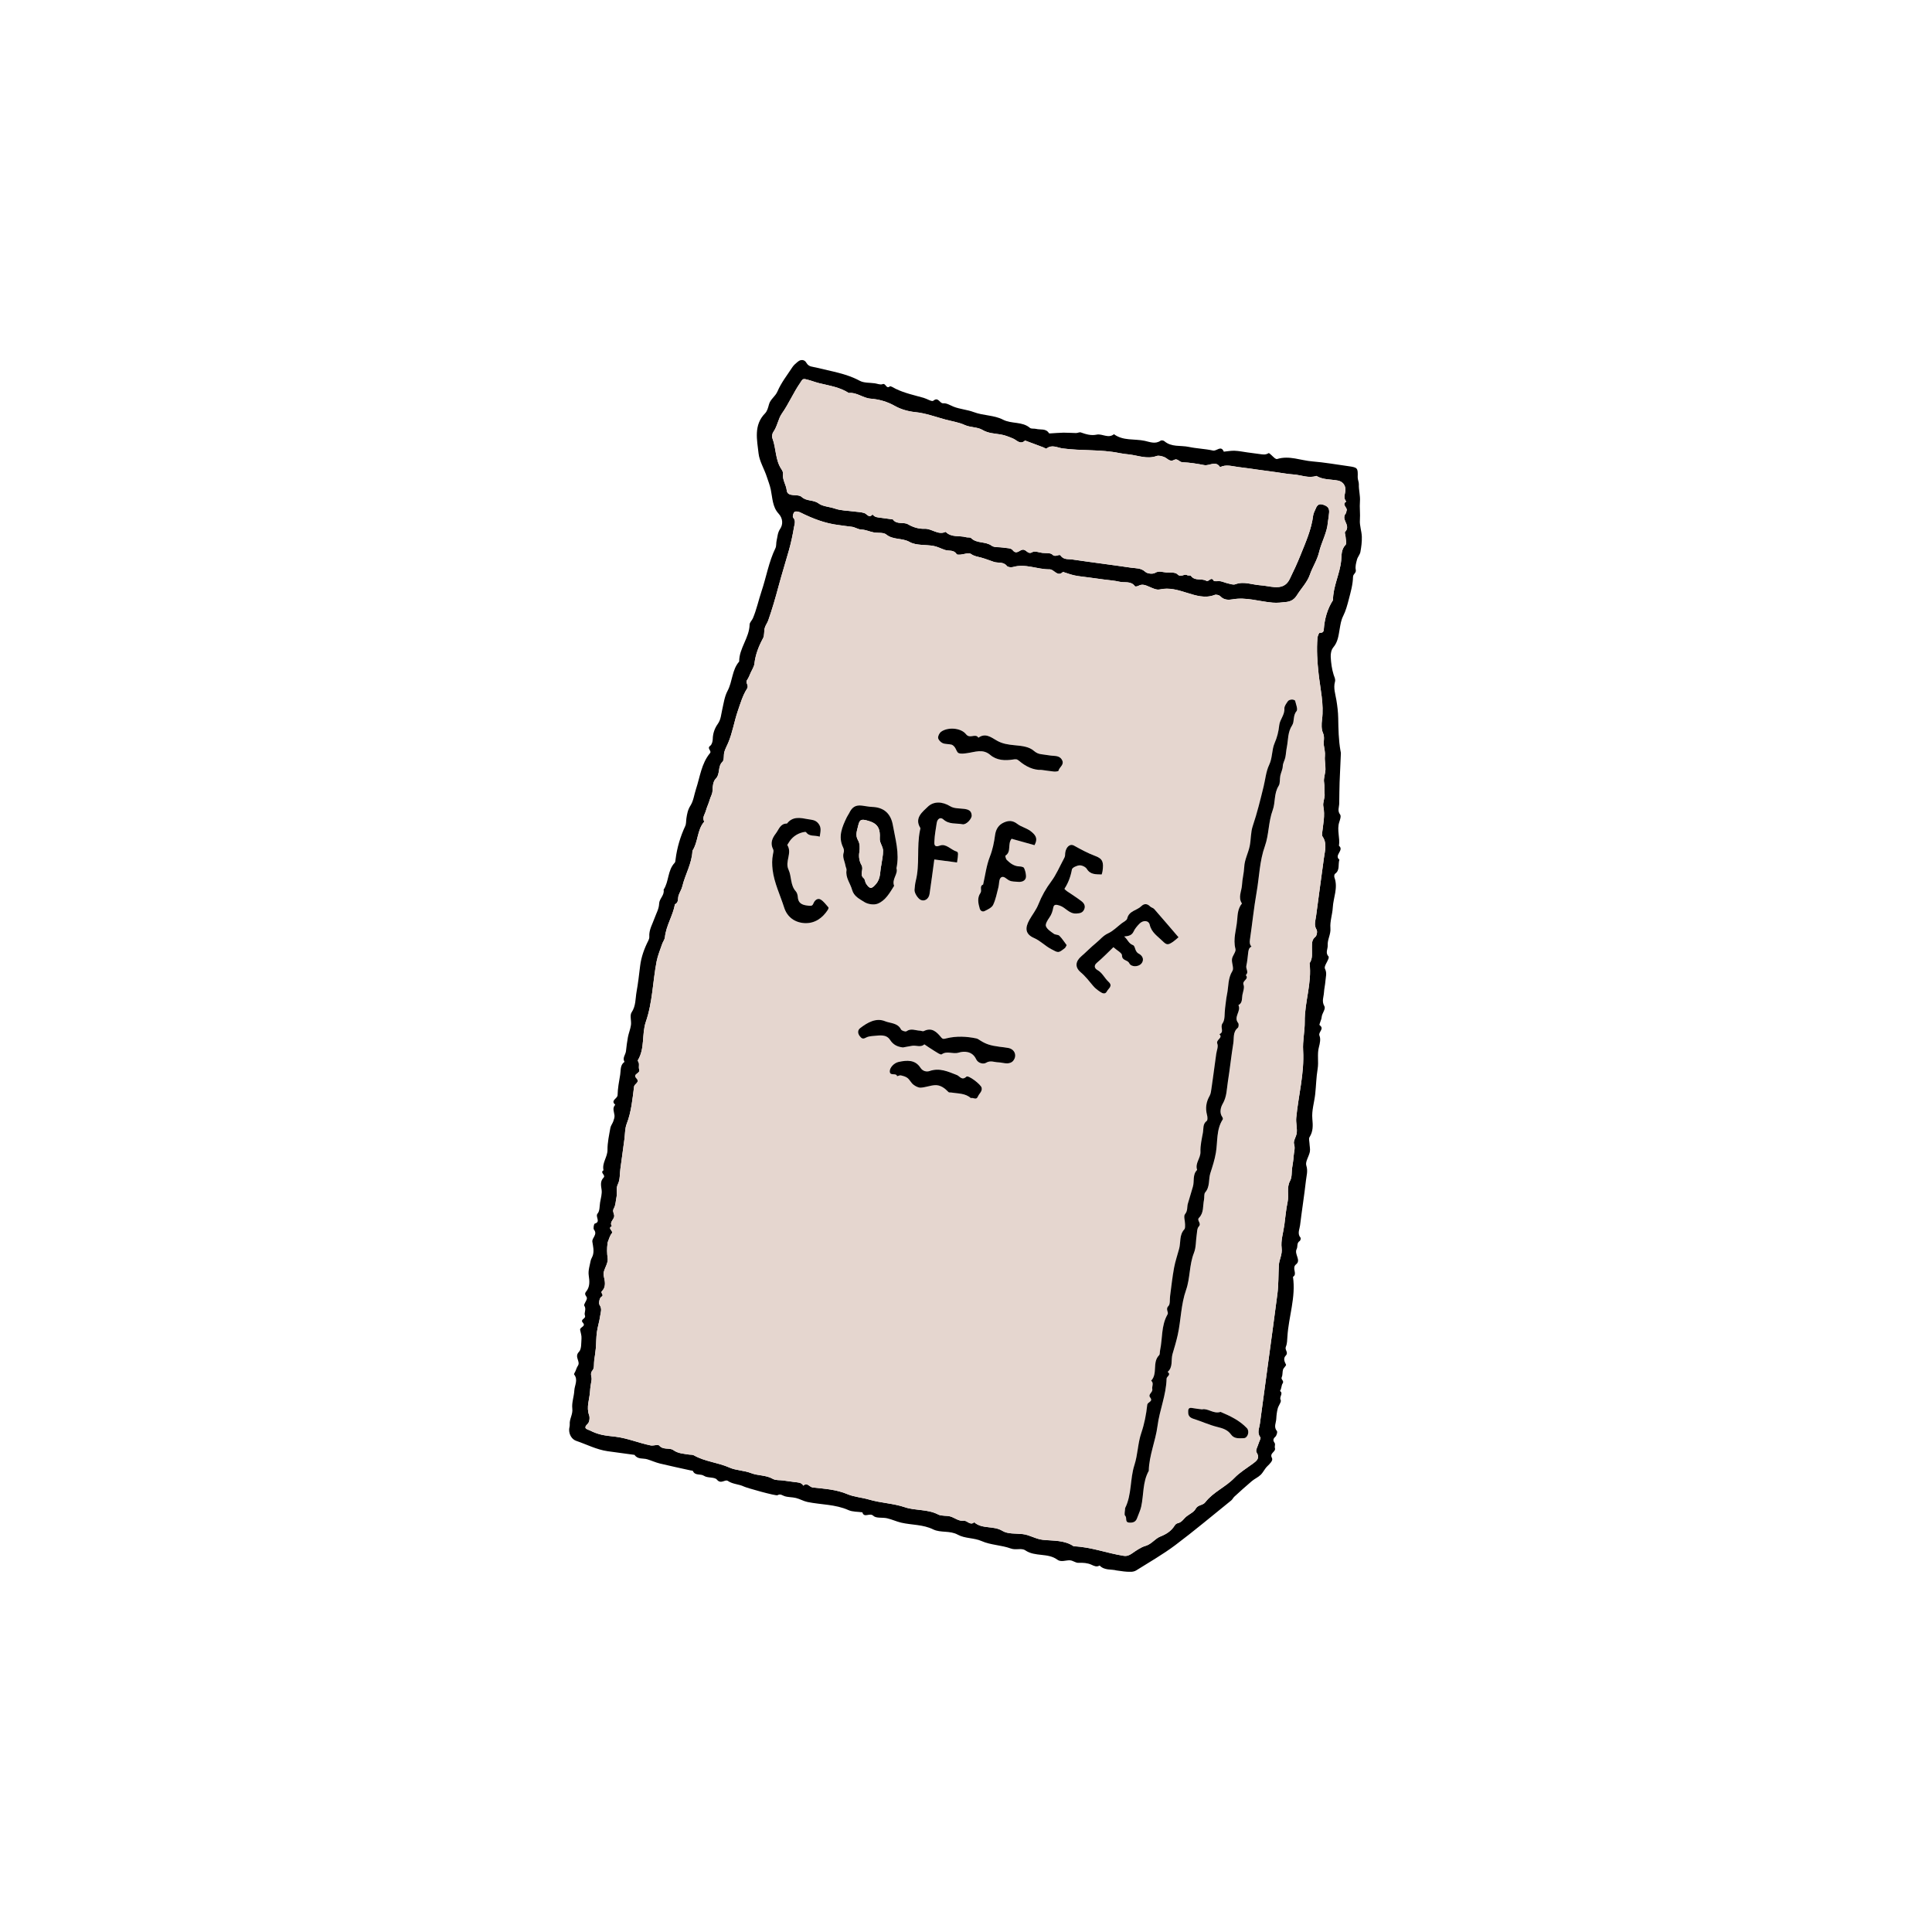 <?xml version="1.0" encoding="utf-8"?>
<!-- Generator: Adobe Illustrator 27.5.0, SVG Export Plug-In . SVG Version: 6.00 Build 0)  -->
<svg version="1.1" id="Layer_1" xmlns="http://www.w3.org/2000/svg" xmlns:xlink="http://www.w3.org/1999/xlink" x="0px" y="0px"
	 viewBox="0 0 500 500" style="enable-background:new 0 0 500 500;" xml:space="preserve">
<style type="text/css">
	.st0{fill:#E5D6CF;}
</style>
<g>
	<path d="M288.95,406.43c-1.3-0.37-3.08,0.06-4.37-1.27c-0.78,0.44-1.36,0.14-2.14-0.22c-0.97-0.45-2.19-0.53-3.28-0.48
		c-0.88,0.04-1.43-0.64-2.38-0.66c-0.99-0.01-2.21,0.54-3.15-0.16c-2.46-1.82-5.74-0.68-8.28-2.41c-1-0.68-2.43,0.01-3.76-0.48
		c-2.42-0.89-5.19-0.88-7.52-1.91c-2.05-0.9-4.32-0.63-6.19-1.66c-2.06-1.14-4.45-0.43-6.37-1.37c-2.68-1.31-5.55-1.11-8.3-1.75
		c-1.23-0.29-2.4-0.85-3.63-1.13c-1.19-0.28-2.83,0.06-3.55-0.63c-0.95-0.92-2.39,0.67-2.85-0.91c-1.21-0.18-2.54-0.1-3.61-0.58
		c-3.4-1.52-7.08-1.37-10.61-2.1c-1.02-0.21-1.95-0.78-2.96-1.03c-0.97-0.24-2.03-0.17-2.97-0.48c-0.62-0.2-1.04-0.69-1.81-0.24
		c-0.4,0.24-7.98-1.89-8.68-2.24c-1.33-0.65-2.88-0.58-4.17-1.46c-0.74-0.51-1.76,0.97-2.84-0.34c-0.6-0.73-2.4-0.35-3.32-0.97
		c-0.92-0.62-2.32,0.04-2.88-1.25c-0.05-0.12-0.4-0.11-0.61-0.16c-2.64-0.59-5.3-1.14-7.93-1.78c-1.12-0.27-2.18-0.77-3.29-1.1
		c-1.11-0.33-2.47,0.08-3.28-1.14c-2.32-0.32-4.65-0.62-6.97-0.95c-2.86-0.41-5.43-1.76-8.13-2.68c-1.09-0.37-1.85-1.56-1.83-2.92
		c0.01-0.44,0.19-0.89,0.16-1.33c-0.12-1.42,0.85-2.59,0.66-4.12c-0.18-1.5,0.44-3.09,0.52-4.65c0.07-1.37,1.05-2.77-0.05-4.16
		c-0.09-0.12,0.21-0.55,0.34-0.84c0.21-0.48,0.35-1,0.64-1.42c0.74-1.12-1.01-2.28,0.27-3.59c0.7-0.72,0.57-2.31,0.66-3.51
		c0.05-0.7-0.21-1.43-0.35-2.14c-0.16-0.79,1.61-0.9,0.71-1.89c-0.84-0.93,0.88-0.98,0.53-1.87c-0.29-0.74,0.45-1.62-0.17-2.54
		c-0.21-0.32,0.59-1.21,0.68-1.88c0.07-0.54-0.87-0.96-0.24-1.72c1.06-1.26,0.94-2.69,0.71-4.26c-0.18-1.21,0.26-2.52,0.5-3.77
		c0.1-0.5,0.44-0.95,0.58-1.44c0.34-1.17,0.04-2.31-0.14-3.48c-0.15-1,1.43-1.84,0.42-3.13c-0.24-0.31-0.01-1.5,0.2-1.56
		c1.68-0.47,0.02-1.79,0.75-2.63c0.56-0.64,0.48-1.86,0.63-2.84c0.18-1.1,0.55-2.25,0.39-3.31c-0.18-1.16-0.37-2.22,0.5-3.1
		c0.69-0.7-1.05-1.29,0-1.92c-0.45-1.91,1.05-3.42,1.03-5.3c-0.02-1.88,0.41-3.77,0.74-5.65c0.1-0.59,0.54-1.12,0.75-1.7
		c0.18-0.51,0.38-1.08,0.32-1.59c-0.11-0.94-0.63-1.87,0.2-2.72c-1.33-1.16,0.58-1.56,0.6-2.49c0.04-1.78,0.38-3.55,0.68-5.32
		c0.19-1.15-0.06-2.47,1.11-3.29c-0.61-1.02,0.28-1.85,0.38-2.77c0.14-1.22,0.28-2.45,0.51-3.65c0.2-1.05,0.64-2.06,0.78-3.11
		c0.15-1.09-0.35-2.49,0.16-3.26c1.14-1.7,0.97-3.56,1.29-5.35c0.4-2.2,0.65-4.43,0.92-6.65c0.29-2.36,1.08-4.54,2.15-6.64
		c0.14-0.28,0.25-0.63,0.23-0.93c-0.13-1.82,0.84-3.33,1.4-4.94c0.43-1.2,1.1-2.31,1.14-3.64c0.04-1.31,1.45-2.2,1.16-3.62
		c1.41-2.12,1-5,2.86-6.95c0.19-0.2,0.2-0.61,0.24-0.93c0.38-3,1.23-5.85,2.5-8.59c0.27-0.58,0.2-1.32,0.3-1.98
		c0.17-1.17,0.37-2.25,1.06-3.33c0.78-1.23,0.95-2.82,1.41-4.22c1.05-3.16,1.4-6.64,3.64-9.34c0.52-0.62-0.92-1.2,0.06-1.91
		c0.42-0.31,0.64-1.13,0.65-1.73c0.02-1.47,0.51-2.81,1.3-3.92c0.82-1.15,0.85-2.4,1.14-3.65c0.38-1.67,0.61-3.45,1.4-4.92
		c1.29-2.43,1.11-5.41,3-7.58c-0.02-3.44,2.63-6.13,2.7-9.57c0.01-0.55,0.61-1.07,0.85-1.63c0.95-2.24,1.45-4.63,2.22-6.94
		c1.25-3.71,1.88-7.62,3.61-11.19c0.28-0.57,0.15-1.33,0.31-1.98c0.25-1.02,0.23-2.02,0.93-3.05c0.72-1.07,0.76-2.65-0.44-3.94
		c-1.58-1.7-1.56-4.07-2-6.18c-0.24-1.16-0.66-2.18-1.01-3.27c-0.67-2.08-1.94-4.1-2.16-6.14c-0.38-3.47-1.32-7.28,1.69-10.34
		c0.54-0.55,0.79-1.47,1-2.27c0.35-1.39,1.64-2.07,2.21-3.4c0.96-2.25,2.53-4.25,3.89-6.32c0.35-0.52,0.87-0.95,1.36-1.36
		c0.82-0.69,1.75-0.57,2.23,0.27c0.62,1.09,1.59,0.99,2.54,1.23c3.8,0.97,7.71,1.5,11.26,3.42c1.1,0.6,2.6,0.47,3.92,0.66
		c0.66,0.1,1.44,0.44,1.97,0.22c0.89-0.38,0.92,1.36,1.9,0.58c0.21-0.17,1.01,0.37,1.52,0.62c2.3,1.12,4.8,1.65,7.24,2.34
		c0.87,0.25,2.12,1.06,2.5,0.75c1.33-1.1,1.62,0.74,2.57,0.66c0.93-0.07,1.79,0.52,2.66,0.87c1.65,0.66,3.51,0.76,5.27,1.42
		c2.4,0.91,5.27,0.77,7.5,1.93c2.27,1.18,4.98,0.42,7,2.14c0.36,0.3,1.09,0.13,1.63,0.27c1.12,0.29,2.51-0.19,3.3,1.11
		c0.04,0.06,0.21,0.05,0.32,0.05c1.16-0.06,2.31-0.17,3.47-0.19c1.08-0.01,2.16,0.09,3.23,0.1c0.41,0,0.87-0.28,1.22-0.16
		c1.34,0.47,2.62,0.88,4.12,0.57c1.45-0.3,2.98,1.08,4.46-0.11c2.38,1.76,5.29,1.15,7.94,1.71c1.32,0.28,2.75,0.94,4.14-0.04
		c0.2-0.14,0.75-0.06,0.96,0.13c1.85,1.6,4.19,1.04,6.3,1.48c2.07,0.44,4.22,0.49,6.29,0.95c0.95,0.21,2.07-1.46,2.8,0.29
		c0.93-0.09,1.86-0.27,2.78-0.24c1.11,0.04,2.21,0.28,3.32,0.43c1,0.14,1.99,0.28,2.99,0.4c0.84,0.1,1.64,0.34,2.5-0.21
		c0.18-0.12,1.05,0.88,1.63,1.33c0.16,0.12,0.43,0.24,0.59,0.19c3.12-0.97,6.08,0.38,9.11,0.62c3.11,0.25,6.2,0.8,9.3,1.23
		c2.44,0.34,2.5,0.47,2.43,2.85c-0.02,0.61,0.32,1.23,0.3,1.83c-0.06,1.49,0.4,2.91,0.28,4.45c-0.13,1.56,0.11,3.18-0.01,4.8
		c-0.11,1.42,0.45,2.88,0.5,4.33c0.04,1.31-0.13,2.64-0.37,3.94c-0.13,0.69-0.7,1.29-0.88,1.97c-0.23,0.86-0.5,1.82-0.32,2.64
		c0.19,0.87-0.69,1.02-0.71,1.86c-0.04,1.97-0.61,3.94-1.11,5.87c-0.37,1.43-0.79,2.96-1.42,4.2c-0.58,1.15-0.72,2.25-0.92,3.39
		c-0.3,1.7-0.45,3.37-1.67,4.79c-0.5,0.59-0.7,1.63-0.65,2.45c0.08,1.55,0.29,3.13,0.75,4.6c0.19,0.62,0.54,1.16,0.35,1.83
		c-0.45,1.62,0.1,3.15,0.36,4.71c0.26,1.56,0.45,3.09,0.48,4.7c0.05,2.82,0.09,5.67,0.59,8.47c0.04,0.2,0.1,0.41,0.1,0.61
		c-0.11,2.49-0.23,4.97-0.33,7.46c-0.04,0.87-0.04,1.74-0.06,2.6c-0.01,0.99-0.01,1.98-0.04,2.98c-0.02,0.95-0.52,1.87,0.24,2.85
		c0.29,0.38-0.02,1.31-0.23,1.94c-0.67,2.04,0.25,4.09-0.08,6.12c1.45,1.15-1.37,2.45,0.12,3.6c-0.42,1.2,0.22,2.72-1.14,3.66
		c-0.19,0.13-0.25,0.68-0.15,0.95c0.99,2.67-0.29,5.2-0.43,7.8c-0.1,1.78-0.76,3.57-0.61,5.31c0.14,1.62-0.8,2.92-0.7,4.44
		c0.06,0.94-0.68,1.94,0.19,2.85c0.11,0.11,0.08,0.43,0.01,0.62c-0.32,0.88-1.2,2.02-0.92,2.57c0.59,1.16,0.2,2.14,0.13,3.19
		c-0.07,1-0.32,1.99-0.38,2.99c-0.06,1.16-0.64,2.24,0.1,3.52c0.44,0.76-0.62,1.83-0.7,2.86c-0.05,0.73-0.73,1.93-0.53,2.07
		c1.37,0.97-0.45,1.76-0.02,2.76c0.34,0.8,0.1,1.96-0.15,2.89c-0.51,1.88-0.02,3.79-0.34,5.68c-0.36,2.16-0.39,4.37-0.63,6.55
		c-0.24,2.11-0.93,4.25-0.74,6.31c0.16,1.77,0.24,3.27-0.73,4.8c-0.24,0.38-0.03,1.04-0.01,1.57c0.03,0.74,0.23,1.5,0.1,2.2
		c-0.24,1.22-1.23,2.58-0.92,3.56c0.46,1.42,0.05,2.61-0.09,3.87c-0.44,3.89-1.06,7.76-1.53,11.64c-0.13,1.04-0.76,2.13,0.13,3.18
		c0.12,0.14-0.03,0.73-0.21,0.84c-0.85,0.51-0.46,1.43-0.79,2.07c-0.7,1.35,1.21,2.89-0.14,3.96c-1.27,1,0.47,2.46-0.82,3.26
		c0.78,5.26-1.12,10.28-1.44,15.44c-0.06,0.89-0.06,1.85-0.4,2.64c-0.36,0.82,0.76,1.47-0.01,2.27c-0.71,0.73-0.38,1.53,0.05,2.37
		c0.12,0.22-0.62,0.8-0.77,1.27c-0.2,0.63-0.06,1.39-0.34,1.97c-0.31,0.64,0.76,0.9,0.2,1.68c-0.29,0.42-0.24,1.3-0.65,1.89
		c0.96,0.66-0.28,1.48,0.18,2.33c0.25,0.46-0.58,1.44-0.77,2.22c-0.22,0.86-0.33,1.76-0.37,2.65c-0.04,1.05-0.74,2.11,0.17,3.18
		c0.19,0.23-0.08,1.15-0.41,1.46c-0.65,0.59-0.62,1-0.16,1.67c0.2,0.29-0.08,0.87,0.05,1.25c0.32,1.02-1.49,1.26-0.77,2.58
		c0.36,0.66-0.56,1.51-1.21,2.15c-0.66,0.64-1.05,1.57-1.71,2.21c-0.67,0.65-1.58,1.03-2.3,1.64c-1.54,1.3-3.03,2.66-4.52,4.02
		c-0.3,0.28-0.48,0.71-0.79,0.96c-4.82,3.89-9.57,7.88-14.52,11.6c-3.19,2.39-6.68,4.38-10.07,6.51c-0.41,0.26-1,0.39-1.49,0.36
		C291.4,406.82,290.3,406.61,288.95,406.43z M343.65,135.16c-0.18,2.64-1.65,5.1-2.28,7.75c-0.51,2.13-1.71,3.85-2.39,5.85
		c-0.65,1.9-2.2,3.47-3.3,5.23c-0.67,1.07-1.47,1.66-2.82,1.81c-1.17,0.13-2.28,0.26-3.48,0.17c-3.48-0.28-6.86-1.5-10.45-0.85
		c-0.92,0.17-2.19,0.2-3.09-0.78c-0.3-0.33-1.09-0.53-1.49-0.37c-2.46,0.97-4.93,0.15-7.1-0.52c-2.41-0.74-4.59-1.45-7.15-0.89
		c-0.83,0.18-1.87-0.36-2.75-0.73c-0.92-0.39-1.75-0.77-2.74-0.21c-0.25,0.14-0.8,0.23-0.89,0.11c-1.03-1.44-2.65-0.85-3.99-1.17
		c-1.3-0.31-2.65-0.39-3.98-0.57c-1.33-0.18-2.66-0.36-3.98-0.54c-1.22-0.17-2.45-0.27-3.65-0.52c-1.03-0.21-2.02-0.6-3.03-0.91
		c-1.46,1.43-2.23-0.69-3.48-0.67c-3.15,0.04-6.21-1.54-9.45-0.6c-0.48,0.14-1.33,0.05-1.58-0.27c-0.92-1.17-2.25-0.69-3.35-1.05
		c-1.1-0.36-2.18-0.8-3.29-1.11c-0.92-0.25-1.81-0.33-2.68-0.96c-0.57-0.41-1.8,0.12-2.74,0.19c-0.33,0.02-0.85,0.04-0.96-0.14
		c-0.73-1.19-1.98-0.75-2.98-1.07c-1-0.32-1.95-0.85-2.96-1.04c-2.08-0.39-4.5-0.06-6.22-1.03c-1.95-1.1-4.25-0.47-6.05-1.94
		c-0.74-0.6-2.16-0.33-3.26-0.54c-1.05-0.2-2.08-0.7-3.12-0.73c-0.97-0.03-1.69-0.65-2.6-0.73c-1.11-0.1-2.21-0.31-3.32-0.44
		c-3.53-0.42-6.77-1.69-9.92-3.26c-0.44-0.22-1.19-0.37-1.51-0.14c-0.33,0.23-0.57,1.21-0.37,1.44c0.76,0.84,0.37,1.7,0.23,2.53
		c-0.34,2.02-0.76,4-1.32,5.99c-0.87,3.08-1.83,6.14-2.66,9.23c-0.8,2.99-1.65,5.96-2.68,8.88c-0.24,0.68-0.72,1.28-0.91,1.97
		c-0.23,0.86-0.04,1.89-0.43,2.63c-1.13,2.09-1.97,4.22-2.24,6.6c-0.09,0.79-0.61,1.54-0.95,2.3c-0.3,0.66-0.54,1.37-0.96,1.95
		c-0.54,0.75,0.6,1.28-0.03,2.27c-1.1,1.73-1.7,3.81-2.38,5.78c-0.93,2.71-1.35,5.58-2.49,8.24c-0.33,0.76-0.74,1.51-0.97,2.3
		c-0.24,0.85,0.01,2.07-0.5,2.56c-1.29,1.25-0.49,3.14-1.76,4.41c-0.65,0.66-0.79,2.01-0.81,3.06c-0.01,0.88-0.48,1.51-0.69,2.27
		c-0.28,1.01-0.77,1.96-1.04,2.97c-0.24,0.9-1.01,1.74-0.4,2.77c-1.89,2.16-1.54,5.23-3.06,7.54c-0.13,3.29-1.89,6.12-2.63,9.24
		c-0.19,0.8-0.69,1.52-0.95,2.3c-0.27,0.8,0.09,1.84-0.95,2.32c-0.53,2.95-2.29,5.52-2.6,8.54c-0.06,0.59-0.51,1.14-0.71,1.73
		c-0.51,1.5-1.14,2.99-1.44,4.53c-1,5.18-1.03,10.52-2.78,15.6c-1.1,3.19-0.19,6.85-2.06,9.94c-0.1,0.17,0.24,0.56,0.27,0.86
		c0.06,0.53-0.11,1.12,0.07,1.58c0.39,1.01-1.81,1.09-0.73,2.23c1.02,1.07-0.5,1.41-0.6,2.18c-0.42,3.25-0.7,6.51-1.91,9.63
		c-0.47,1.22-0.41,2.64-0.59,3.97c-0.18,1.33-0.36,2.66-0.54,3.99c-0.17,1.22-0.33,2.44-0.5,3.66c-0.18,1.33-0.06,2.81-0.63,3.95
		c-0.6,1.21-0.14,2.34-0.39,3.48c-0.21,0.95-0.2,2.04-0.68,2.83c-0.53,0.88,0.32,1.47,0.05,2.29c-0.24,0.73-1.19,1.38-0.55,2.33
		c-1.28,0.56,0.53,1.18-0.06,1.89c-0.51,0.62-0.7,1.5-1.02,2.26c-0.04,0.1-0.03,0.22-0.05,0.33c-0.17,1.28-0.15,2.51,0.04,3.82
		c0.17,1.12-0.72,2.38-1.03,3.61c-0.12,0.48,0.02,1.05,0.14,1.55c0.28,1.21,0.34,2.41-0.59,3.33c-0.51,0.5,0.75,0.97-0.2,1.51
		c-0.43,0.24-0.71,1.65-0.41,2.08c0.71,1.03,0.26,1.94,0.14,2.87c-0.19,1.4-0.65,2.75-0.84,4.15c-0.19,1.41-0.16,2.85-0.29,4.28
		c-0.09,1-0.26,2-0.4,2.99c-0.12,0.89,0.06,2.04-0.43,2.6c-0.8,0.91-0.12,1.69-0.26,2.5c-0.17,0.99-0.34,1.99-0.4,2.99
		c-0.12,2.04-1.01,4.03-0.23,6.15c0.23,0.63,0.08,1.81-0.37,2.22c-1.38,1.28,0.02,1.43,0.62,1.74c0.93,0.47,1.93,0.85,2.94,1.08
		c1.19,0.28,2.43,0.37,3.65,0.52c3.12,0.39,6.02,1.63,9.07,2.25c0.73,0.15,1.9-0.33,2.23,0.04c1.07,1.23,2.66,0.47,3.64,1.17
		c1.27,0.9,2.62,0.92,3.99,1.15c0.44,0.08,0.96,0,1.32,0.2c2.88,1.64,6.24,1.84,9.24,3.18c1.71,0.76,3.75,0.71,5.61,1.44
		c1.76,0.69,3.83,0.46,5.6,1.48c0.72,0.41,1.74,0.29,2.63,0.41c1,0.14,1.99,0.26,2.99,0.41c0.83,0.12,1.76,0.04,2.28,0.94
		c0.99-0.97,1.59,0.38,2.44,0.47c3.02,0.33,6.06,0.49,8.97,1.73c1.73,0.73,3.74,0.85,5.61,1.4c3,0.89,6.2,0.95,9.25,1.98
		c2.75,0.93,5.86,0.45,8.6,1.87c0.93,0.49,2.23,0.21,3.28,0.55c1.1,0.36,2.06,1.22,3.3,1.07c0.98-0.12,1.7,1.35,2.77,0.4
		c2.07,1.84,4.98,0.8,7.3,2.23c1.39,0.86,3.47,0.63,5.24,0.83c1.83,0.21,3.37,1.3,5.27,1.49c2.67,0.28,5.53,0.03,7.94,1.67
		c4.43,0.15,8.58,1.79,12.91,2.46c0.84,0.13,1.43-0.1,2.11-0.57c1.13-0.77,2.29-1.63,3.57-2c1.59-0.46,2.45-1.89,3.85-2.43
		c1.54-0.61,2.81-1.42,3.69-2.84c0.16-0.27,0.49-0.54,0.79-0.6c1.1-0.22,1.56-1.23,2.35-1.82c0.8-0.6,1.85-1.08,2.28-1.89
		c0.59-1.1,1.84-0.85,2.5-1.71c2.04-2.64,5.23-3.91,7.53-6.29c1.38-1.43,3.15-2.49,4.77-3.69c1.04-0.77,1.91-1.42,0.95-2.97
		c-0.3-0.48,0.35-1.57,0.58-2.37c0.14-0.51,0.61-1.24,0.43-1.47c-0.94-1.18-0.28-2.37-0.13-3.51c1.49-11.2,3.07-22.38,4.53-33.58
		c0.32-2.46,0.24-4.97,0.38-7.46c0.08-1.49,0.94-2.76,0.72-4.45c-0.25-1.93,0.42-3.97,0.7-5.97c0.27-1.99,0.43-4.01,0.85-5.98
		c0.38-1.8-0.33-3.68,0.65-5.47c0.5-0.92,0.36-2.18,0.51-3.29c0.14-1,0.34-1.99,0.39-2.99c0.05-1.06,0.48-2.05,0.11-3.23
		c-0.25-0.8,0.59-1.88,0.7-2.87c0.15-1.29-0.25-2.59-0.13-3.92c0.56-5.81,2.13-11.51,1.78-17.43c-0.15-2.46,0.44-4.92,0.42-7.46
		c-0.05-5.04,1.88-9.97,1.25-15.1c0.88-1.27,0.57-2.69,0.61-4.1c0.03-0.91-0.1-1.95,0.88-2.72c0.39-0.3,0.58-1.44,0.32-1.86
		c-0.76-1.21-0.27-2.36-0.13-3.51c0.64-4.99,1.36-9.97,2.02-14.96c0.25-1.91,0.91-3.85-0.37-5.68c-0.15-0.22-0.1-0.62-0.07-0.93
		c0.25-2.26,0.78-4.48,0.3-6.81c-0.21-1.03,0.46-2.23,0.33-3.3c-0.12-0.98,0.03-1.95-0.14-2.94c-0.18-1.05,0.32-2.2,0.36-3.31
		c0.04-1.15-0.25-2.33-0.14-3.47c0.1-1-0.16-1.88-0.28-2.82c-0.14-1.03,0.29-2.03-0.22-3.17c-0.44-0.99-0.39-2.3-0.25-3.43
		c0.53-4.06-0.46-7.97-0.89-11.95c-0.33-3.05-0.54-6.14-0.29-9.22c0.04-0.48,0.38-1.33,0.58-1.33c0.7,0,1.01-0.15,1.06-0.87
		c0.2-2.71,0.89-5.27,2.38-7.58c0-3.56,1.78-6.76,2.12-10.27c0.13-1.35-0.04-2.82,1.12-4.02c0.36-0.37,0.04-1.43,0.01-2.17
		c-0.02-0.42-0.3-1.03-0.12-1.21c0.93-0.93,0.42-1.91,0.05-2.72c-0.37-0.82-0.37-1.41,0.15-2.09c0.13-0.17,0.1-0.46,0.19-0.68
		c0.33-0.8-1.4-1.53-0.08-2.37c-0.93-0.98-0.19-2.07-0.22-3.12c-0.03-1.22-0.83-2.09-1.97-2.3c-1.86-0.35-3.84-0.18-5.55-1.2
		c-2,0.68-3.9-0.23-5.85-0.37c-1.56-0.11-3.1-0.4-4.65-0.61c-1.66-0.23-3.32-0.45-4.98-0.68c-1.55-0.21-3.1-0.45-4.65-0.63
		c-1.6-0.18-3.2-0.78-4.79,0.02c-1.15-1.79-2.74-0.27-4.1-0.53c-1.86-0.36-3.75-0.66-5.64-0.74c-0.83-0.03-1.28-1.11-2.17-0.6
		c-1.12,0.63-1.72-0.43-2.56-0.75c-0.61-0.23-1.41-0.46-1.97-0.26c-2.45,0.88-4.77-0.14-7.13-0.41c-0.8-0.09-1.66-0.18-2.43-0.34
		c-4.88-1.01-9.87-0.55-14.77-1.22c-1.34-0.18-2.77-1.09-4.15,0.04c-0.12,0.1-0.55-0.21-0.85-0.32c-1.57-0.59-3.14-1.18-4.71-1.76
		c-1.22,1.19-2.17-0.12-3.07-0.5c-1.09-0.45-2.13-0.89-3.31-1.08c-1.58-0.25-3.14-0.28-4.67-1.18c-1.3-0.77-3.06-0.57-4.61-1.28
		c-1.49-0.68-3.27-0.94-4.91-1.38c-2.6-0.7-5.14-1.67-7.9-1.94c-1.73-0.17-3.66-0.71-5.14-1.55c-2.05-1.17-4.14-1.75-6.39-1.93
		c-1.97-0.16-3.55-1.7-5.61-1.46c-2.3-1.5-4.93-1.88-7.54-2.51c-1.18-0.28-2.39-0.79-3.64-1.06c-0.86-0.19-0.95,0.3-1.36,0.89
		c-1.78,2.55-2.98,5.44-4.77,7.99c-0.97,1.38-1.17,3.31-2.23,4.79c-0.29,0.4-0.4,1.17-0.22,1.63c0.99,2.62,0.7,5.62,2.36,8.04
		c0.23,0.33,0.43,0.8,0.38,1.16c-0.21,1.53,0.79,2.77,0.96,4.27c0.21,1.88,2.88,0.79,3.85,1.69c1.33,1.22,3.04,0.66,4.43,1.71
		c1.02,0.77,2.78,0.83,4.21,1.32c1.55,0.54,3.3,0.52,4.95,0.75c0.89,0.12,1.81,0.13,2.64,0.4c0.71,0.23,1.21,1.44,2.14,0.35
		c0.55,0.81,1.44,0.77,2.26,0.89c0.88,0.13,1.77,0.24,2.66,0.36c0.11,0.02,0.28-0.01,0.32,0.05c1.01,1.43,2.77,0.58,3.93,1.26
		c1.38,0.81,2.83,1.21,4.31,1.16c1.89-0.07,3.46,1.73,5.43,0.79c1.48,1.54,3.53,0.89,5.28,1.39c0.43,0.12,1.05-0.03,1.3,0.22
		c1.47,1.47,3.7,0.79,5.32,1.98c0.71,0.52,1.95,0.31,2.94,0.48c0.85,0.15,2.06,0.1,2.46,0.62c1.01,1.34,1.85-0.01,2.63-0.07
		c0.99-0.08,1.34,1.36,2.52,0.63c0.59-0.37,1.71,0.09,2.58,0.2c0.89,0.11,2.09-0.07,2.58,0.43c0.83,0.84,1.76-0.25,2.12,0.25
		c0.82,1.16,1.99,0.87,3.01,1.02c5.08,0.75,10.18,1.38,15.26,2.13c1.25,0.18,2.56,0.04,3.68,1.08c0.52,0.48,1.92,0.63,2.52,0.26
		c1.06-0.63,1.93-0.16,2.87-0.11c1,0.05,2.36-0.1,2.91,0.47c0.95,0.98,1.74-0.25,2.53,0.24c0.26,0.16,0.82-0.01,0.96,0.17
		c1.04,1.42,2.76,0.6,3.94,1.26c0.76,0.43,1.25-1.22,1.96,0c0.16,0.28,1.16,0.02,1.75,0.13c0.63,0.12,1.24,0.41,1.87,0.55
		c0.65,0.14,1.42,0.45,1.97,0.24c2.22-0.83,4.32,0.12,6.47,0.26c1.22,0.08,2.43,0.38,3.65,0.47c1.67,0.12,3.06-0.28,3.92-2
		c1.02-2.06,1.97-4.12,2.83-6.26c1.35-3.36,2.83-6.64,3.28-10.28c0.08-0.6,0.42-1.18,0.66-1.76c0.35-0.89,0.84-1.38,1.93-1.02
		c1.14,0.38,1.64,0.87,1.54,2.04C343.93,133.43,343.79,134.2,343.65,135.16z"/>
	<path class="st0" d="M343.65,135.16c0.13-0.96,0.27-1.73,0.33-2.51c0.09-1.17-0.4-1.66-1.54-2.04c-1.1-0.36-1.58,0.13-1.93,1.02
		c-0.23,0.58-0.58,1.16-0.66,1.76c-0.46,3.64-1.93,6.92-3.28,10.28c-0.86,2.14-1.81,4.2-2.83,6.26c-0.86,1.72-2.25,2.12-3.92,2
		c-1.22-0.08-2.43-0.39-3.65-0.47c-2.15-0.14-4.25-1.1-6.47-0.26c-0.55,0.21-1.32-0.1-1.97-0.24c-0.63-0.14-1.23-0.43-1.87-0.55
		c-0.59-0.11-1.59,0.15-1.75-0.13c-0.7-1.22-1.2,0.42-1.96,0c-1.18-0.66-2.9,0.16-3.94-1.26c-0.14-0.19-0.7-0.01-0.96-0.17
		c-0.79-0.49-1.58,0.74-2.53-0.24c-0.55-0.57-1.91-0.41-2.91-0.47c-0.94-0.05-1.82-0.52-2.87,0.11c-0.61,0.36-2,0.22-2.52-0.26
		c-1.12-1.04-2.43-0.9-3.68-1.08c-5.08-0.75-10.18-1.38-15.26-2.13c-1.02-0.15-2.19,0.14-3.01-1.02c-0.36-0.51-1.3,0.59-2.12-0.25
		c-0.5-0.5-1.7-0.32-2.58-0.43c-0.88-0.11-1.99-0.57-2.58-0.2c-1.18,0.73-1.53-0.71-2.52-0.63c-0.78,0.06-1.62,1.42-2.63,0.07
		c-0.4-0.53-1.61-0.47-2.46-0.62c-0.99-0.17-2.22,0.04-2.94-0.48c-1.62-1.18-3.85-0.5-5.32-1.98c-0.25-0.25-0.87-0.1-1.3-0.22
		c-1.75-0.5-3.8,0.15-5.28-1.39c-1.97,0.93-3.54-0.86-5.43-0.79c-1.48,0.05-2.93-0.35-4.31-1.16c-1.16-0.68-2.92,0.16-3.93-1.26
		c-0.04-0.06-0.21-0.04-0.32-0.05c-0.89-0.12-1.77-0.24-2.66-0.36c-0.82-0.12-1.71-0.09-2.26-0.89c-0.93,1.09-1.43-0.12-2.14-0.35
		c-0.84-0.27-1.76-0.28-2.64-0.4c-1.66-0.23-3.4-0.21-4.95-0.75c-1.42-0.49-3.19-0.55-4.21-1.32c-1.39-1.05-3.1-0.5-4.43-1.71
		c-0.97-0.89-3.64,0.19-3.85-1.69c-0.17-1.5-1.16-2.74-0.96-4.27c0.05-0.37-0.16-0.84-0.38-1.16c-1.66-2.42-1.37-5.42-2.36-8.04
		c-0.17-0.46-0.06-1.22,0.22-1.63c1.06-1.48,1.26-3.41,2.23-4.79c1.8-2.56,3-5.44,4.77-7.99c0.41-0.58,0.5-1.08,1.36-0.89
		c1.25,0.27,2.47,0.78,3.64,1.06c2.61,0.63,5.24,1.02,7.54,2.51c2.05-0.23,3.64,1.3,5.61,1.46c2.25,0.18,4.33,0.76,6.39,1.93
		c1.49,0.84,3.41,1.38,5.14,1.55c2.76,0.27,5.3,1.25,7.9,1.94c1.65,0.44,3.43,0.71,4.91,1.38c1.55,0.71,3.31,0.51,4.61,1.28
		c1.53,0.9,3.09,0.94,4.67,1.18c1.18,0.19,2.22,0.63,3.31,1.08c0.9,0.38,1.86,1.69,3.07,0.5c1.57,0.59,3.14,1.17,4.71,1.76
		c0.29,0.11,0.73,0.41,0.85,0.32c1.38-1.13,2.81-0.22,4.15-0.04c4.9,0.67,9.89,0.21,14.77,1.22c0.77,0.16,1.62,0.25,2.43,0.34
		c2.35,0.26,4.67,1.28,7.13,0.41c0.56-0.2,1.36,0.03,1.97,0.26c0.84,0.32,1.44,1.38,2.56,0.75c0.9-0.5,1.34,0.57,2.17,0.6
		c1.89,0.07,3.78,0.38,5.64,0.74c1.36,0.26,2.96-1.26,4.1,0.53c1.59-0.8,3.2-0.2,4.79-0.02c1.55,0.18,3.1,0.41,4.65,0.63
		c1.66,0.23,3.32,0.45,4.98,0.68c1.55,0.21,3.09,0.51,4.65,0.61c1.95,0.13,3.85,1.05,5.85,0.37c1.71,1.03,3.69,0.86,5.55,1.2
		c1.14,0.21,1.94,1.09,1.97,2.3c0.02,1.04-0.72,2.14,0.22,3.12c-1.32,0.83,0.41,1.56,0.08,2.37c-0.09,0.22-0.06,0.51-0.19,0.68
		c-0.53,0.68-0.52,1.27-0.15,2.09c0.36,0.81,0.88,1.79-0.05,2.72c-0.18,0.18,0.1,0.79,0.12,1.21c0.04,0.74,0.36,1.8-0.01,2.17
		c-1.16,1.19-0.99,2.66-1.12,4.02c-0.34,3.51-2.12,6.7-2.12,10.27c-1.48,2.31-2.18,4.87-2.38,7.58c-0.05,0.72-0.37,0.87-1.06,0.87
		c-0.2,0-0.54,0.85-0.58,1.33c-0.25,3.08-0.05,6.17,0.29,9.22c0.44,3.98,1.42,7.89,0.89,11.95c-0.15,1.13-0.19,2.44,0.25,3.43
		c0.51,1.14,0.08,2.14,0.22,3.17c0.13,0.94,0.38,1.82,0.28,2.82c-0.11,1.14,0.18,2.31,0.14,3.47c-0.04,1.11-0.53,2.26-0.36,3.31
		c0.17,0.99,0.02,1.96,0.14,2.94c0.13,1.07-0.54,2.27-0.33,3.3c0.47,2.33-0.06,4.55-0.3,6.81c-0.03,0.31-0.09,0.71,0.07,0.93
		c1.28,1.83,0.62,3.77,0.37,5.68c-0.66,4.99-1.38,9.97-2.02,14.96c-0.15,1.15-0.63,2.29,0.13,3.51c0.26,0.42,0.07,1.56-0.32,1.86
		c-0.98,0.77-0.86,1.81-0.88,2.72c-0.04,1.41,0.27,2.83-0.61,4.1c0.63,5.14-1.3,10.07-1.25,15.1c0.03,2.54-0.57,5-0.42,7.46
		c0.35,5.93-1.22,11.62-1.78,17.43c-0.13,1.33,0.27,2.62,0.13,3.92c-0.11,0.98-0.95,2.07-0.7,2.87c0.37,1.19-0.06,2.17-0.11,3.23
		c-0.05,1-0.25,2-0.39,2.99c-0.15,1.11-0.01,2.37-0.51,3.29c-0.98,1.8-0.26,3.67-0.65,5.47c-0.42,1.96-0.58,3.98-0.85,5.98
		c-0.27,1.99-0.95,4.04-0.7,5.97c0.22,1.69-0.64,2.96-0.72,4.45c-0.14,2.49-0.06,5-0.38,7.46c-1.46,11.2-3.04,22.38-4.53,33.58
		c-0.15,1.14-0.8,2.32,0.13,3.51c0.18,0.23-0.28,0.97-0.43,1.47c-0.23,0.8-0.88,1.89-0.58,2.37c0.96,1.55,0.1,2.2-0.95,2.97
		c-1.62,1.19-3.39,2.26-4.77,3.69c-2.3,2.38-5.5,3.65-7.53,6.29c-0.66,0.86-1.91,0.6-2.5,1.71c-0.43,0.81-1.48,1.29-2.28,1.89
		c-0.79,0.59-1.25,1.6-2.35,1.82c-0.3,0.06-0.63,0.33-0.79,0.6c-0.88,1.42-2.14,2.23-3.69,2.84c-1.4,0.55-2.26,1.98-3.85,2.43
		c-1.28,0.37-2.44,1.23-3.57,2c-0.68,0.46-1.27,0.7-2.11,0.57c-4.33-0.67-8.48-2.31-12.91-2.46c-2.41-1.64-5.27-1.4-7.94-1.67
		c-1.9-0.2-3.43-1.29-5.27-1.49c-1.78-0.2-3.85,0.03-5.24-0.83c-2.32-1.43-5.24-0.39-7.3-2.23c-1.07,0.95-1.79-0.52-2.77-0.4
		c-1.24,0.15-2.2-0.71-3.3-1.07c-1.04-0.34-2.35-0.06-3.28-0.55c-2.74-1.42-5.84-0.94-8.6-1.87c-3.05-1.03-6.25-1.09-9.25-1.98
		c-1.88-0.56-3.88-0.67-5.61-1.4c-2.91-1.23-5.96-1.39-8.97-1.73c-0.85-0.09-1.45-1.44-2.44-0.47c-0.52-0.9-1.44-0.81-2.28-0.94
		c-0.99-0.15-1.99-0.27-2.99-0.41c-0.89-0.12-1.91,0-2.63-0.41c-1.78-1.02-3.84-0.79-5.6-1.48c-1.86-0.73-3.9-0.68-5.61-1.44
		c-3-1.34-6.37-1.54-9.24-3.18c-0.36-0.21-0.88-0.13-1.32-0.2c-1.37-0.23-2.73-0.25-3.99-1.15c-0.99-0.7-2.58,0.06-3.64-1.17
		c-0.32-0.37-1.49,0.11-2.23-0.04c-3.05-0.62-5.96-1.86-9.07-2.25c-1.22-0.15-2.45-0.25-3.65-0.52c-1.01-0.24-2.02-0.61-2.94-1.08
		c-0.6-0.3-2-0.46-0.62-1.74c0.45-0.41,0.6-1.59,0.37-2.22c-0.78-2.12,0.11-4.11,0.23-6.15c0.06-1,0.24-2,0.4-2.99
		c0.14-0.81-0.54-1.59,0.26-2.5c0.49-0.56,0.31-1.71,0.43-2.6c0.14-1,0.31-1.99,0.4-2.99c0.12-1.42,0.09-2.87,0.29-4.28
		c0.19-1.4,0.65-2.75,0.84-4.15c0.13-0.92,0.57-1.84-0.14-2.87c-0.3-0.43-0.01-1.84,0.41-2.08c0.95-0.54-0.31-1.01,0.2-1.51
		c0.93-0.92,0.87-2.12,0.59-3.33c-0.12-0.51-0.26-1.07-0.14-1.55c0.31-1.23,1.19-2.49,1.03-3.61c-0.2-1.32-0.21-2.54-0.04-3.82
		c0.01-0.11,0.01-0.23,0.05-0.33c0.32-0.77,0.51-1.65,1.02-2.26c0.59-0.72-1.22-1.33,0.06-1.89c-0.65-0.95,0.31-1.6,0.55-2.33
		c0.27-0.82-0.59-1.42-0.05-2.29c0.48-0.79,0.48-1.87,0.68-2.83c0.25-1.13-0.21-2.26,0.39-3.48c0.56-1.14,0.44-2.62,0.63-3.95
		c0.17-1.22,0.33-2.44,0.5-3.66c0.18-1.33,0.36-2.66,0.54-3.99c0.18-1.33,0.12-2.75,0.59-3.97c1.21-3.11,1.49-6.38,1.91-9.63
		c0.1-0.77,1.62-1.12,0.6-2.18c-1.08-1.14,1.12-1.22,0.73-2.23c-0.18-0.47-0.01-1.06-0.07-1.58c-0.03-0.3-0.37-0.7-0.27-0.86
		c1.86-3.09,0.96-6.75,2.06-9.94c1.75-5.08,1.78-10.42,2.78-15.6c0.3-1.55,0.93-3.03,1.44-4.53c0.2-0.59,0.65-1.13,0.71-1.73
		c0.31-3.03,2.07-5.6,2.6-8.54c1.04-0.48,0.68-1.52,0.95-2.32c0.27-0.79,0.76-1.51,0.95-2.3c0.75-3.12,2.51-5.94,2.63-9.24
		c1.52-2.31,1.16-5.39,3.06-7.54c-0.61-1.02,0.15-1.87,0.4-2.77c0.28-1.01,0.76-1.96,1.04-2.97c0.21-0.76,0.68-1.39,0.69-2.27
		c0.02-1.04,0.16-2.4,0.81-3.06c1.27-1.27,0.47-3.17,1.76-4.41c0.51-0.49,0.26-1.71,0.5-2.56c0.22-0.79,0.64-1.54,0.97-2.3
		c1.14-2.65,1.56-5.52,2.49-8.24c0.68-1.98,1.27-4.05,2.38-5.78c0.63-0.99-0.51-1.51,0.03-2.27c0.42-0.58,0.66-1.29,0.96-1.95
		c0.34-0.76,0.86-1.5,0.95-2.3c0.27-2.38,1.11-4.51,2.24-6.6c0.4-0.74,0.2-1.77,0.43-2.63c0.18-0.69,0.67-1.29,0.91-1.97
		c1.02-2.92,1.87-5.88,2.68-8.88c0.83-3.09,1.79-6.14,2.66-9.23c0.56-1.99,0.99-3.98,1.32-5.99c0.14-0.82,0.53-1.68-0.23-2.53
		c-0.2-0.22,0.05-1.2,0.37-1.44c0.32-0.23,1.07-0.08,1.51,0.14c3.15,1.58,6.4,2.84,9.92,3.26c1.11,0.13,2.21,0.34,3.32,0.44
		c0.91,0.08,1.63,0.7,2.6,0.73c1.05,0.03,2.07,0.53,3.12,0.73c1.09,0.21,2.52-0.06,3.26,0.54c1.8,1.47,4.1,0.84,6.05,1.94
		c1.72,0.97,4.14,0.65,6.22,1.03c1.02,0.19,1.97,0.72,2.96,1.04c1,0.32,2.25-0.12,2.98,1.07c0.11,0.18,0.64,0.17,0.96,0.14
		c0.94-0.07,2.16-0.6,2.74-0.19c0.88,0.62,1.76,0.71,2.68,0.96c1.11,0.3,2.19,0.74,3.29,1.11c1.1,0.36,2.43-0.12,3.35,1.05
		c0.25,0.32,1.1,0.41,1.58,0.27c3.24-0.94,6.3,0.64,9.45,0.6c1.25-0.01,2.02,2.1,3.48,0.67c1.01,0.31,2,0.69,3.03,0.91
		c1.2,0.25,2.43,0.35,3.65,0.52c1.33,0.18,2.66,0.36,3.98,0.54c1.33,0.18,2.68,0.26,3.98,0.57c1.33,0.32,2.95-0.28,3.99,1.17
		c0.09,0.12,0.64,0.03,0.89-0.11c0.98-0.56,1.82-0.18,2.74,0.21c0.88,0.37,1.92,0.91,2.75,0.73c2.55-0.57,4.73,0.14,7.15,0.89
		c2.17,0.67,4.64,1.49,7.1,0.52c0.4-0.16,1.19,0.05,1.49,0.37c0.89,0.98,2.16,0.95,3.09,0.78c3.59-0.65,6.97,0.57,10.45,0.85
		c1.19,0.1,2.31-0.04,3.48-0.17c1.36-0.15,2.15-0.74,2.82-1.81c1.1-1.75,2.65-3.33,3.3-5.23c0.68-2,1.88-3.72,2.39-5.85
		C342,140.26,343.48,137.8,343.65,135.16z M291.19,390.28c-0.02,0.75-0.3,1.69,0.02,1.98c0.57,0.52-0.19,1.68,1.05,1.77
		c1.01,0.07,1.7-0.17,2.04-1.16c0.35-0.99,0.83-1.95,1.06-2.96c0.69-3.08,0.34-6.38,1.96-9.27c0.07-4,1.75-7.69,2.26-11.6
		c0.53-4.14,2.27-8.04,2.35-12.26c0.01-0.6,1.28-0.99,0.28-1.75c1.45-1.27,0.81-3.1,1.26-4.64c0.48-1.64,0.98-3.28,1.35-4.95
		c0.85-3.85,0.8-7.81,2.16-11.64c1.07-3.03,0.81-6.47,2.04-9.59c0.56-1.41,0.46-3.08,0.7-4.63c0.12-0.75,0.09-1.7,0.54-2.17
		c0.82-0.86-0.62-1.57,0.06-2.26c1.3-1.31,0.96-3.06,1.29-4.62c0.14-0.65-0.04-1.53,0.32-1.96c1.28-1.49,0.81-3.36,1.33-4.98
		c0.56-1.74,1.11-3.45,1.43-5.28c0.49-2.89,0.08-5.98,1.78-8.63c0.08-0.13,0-0.44-0.11-0.59c-0.85-1.19-0.38-2.64,0.11-3.47
		c1.06-1.83,1.02-3.77,1.32-5.68c0.53-3.31,0.87-6.65,1.41-9.96c0.22-1.35-0.16-2.9,1.16-3.99c0.23-0.19,0.3-1,0.1-1.25
		c-1.3-1.59,0.86-3.09,0.06-4.63c1.11-0.57,0.85-1.69,1.03-2.63c0.16-0.88,0.58-1.9,0.3-2.63c-0.44-1.12,1.56-1.46,0.57-2.51
		c0.89-0.74-0.03-1.59,0.15-2.4c0.24-1.09,0.34-2.21,0.47-3.32c0.08-0.67,0.13-1.33,0.87-1.65c-0.48-0.52-0.51-1.1-0.41-1.79
		c0.59-4.09,1.02-8.22,1.73-12.29c0.69-3.99,0.75-8.05,2.16-11.98c1.04-2.92,0.89-6.22,2-9.25c0.74-2,0.29-4.32,1.54-6.29
		c0.44-0.69,0.25-1.75,0.43-2.62c0.17-0.83,0.6-1.64,0.64-2.47c0.04-0.85,0.5-1.5,0.66-2.27c0.18-0.87,0.21-1.78,0.39-2.65
		c0.38-1.9,0.21-3.88,1.37-5.66c0.66-1.01,0.15-2.5,1.14-3.66c0.4-0.46-0.15-1.78-0.36-2.69c-0.04-0.17-0.56-0.34-0.84-0.32
		c-0.36,0.03-0.84,0.16-1.02,0.41c-0.41,0.59-0.95,1.3-0.92,1.94c0.1,1.64-1.16,2.77-1.33,4.29c-0.18,1.6-0.55,3.12-1.21,4.66
		c-0.76,1.74-0.51,3.76-1.41,5.63c-0.81,1.67-0.97,3.72-1.43,5.59c-0.85,3.44-1.67,6.86-2.81,10.22c-0.56,1.66-0.43,3.55-0.81,5.29
		c-0.39,1.77-1.31,3.4-1.39,5.29c-0.07,1.56-0.5,3.1-0.58,4.66c-0.08,1.59-1.09,3.2-0.01,4.8c-1.05,1.24-1.12,2.79-1.24,4.29
		c-0.2,2.48-1.12,4.89-0.44,7.48c0.19,0.73-0.79,1.71-0.9,2.61c-0.13,1.02,0.56,2.36,0.11,3.08c-1.19,1.9-0.97,4.01-1.39,6.01
		c-0.25,1.2-0.35,2.43-0.51,3.65c-0.18,1.33,0.04,2.96-0.66,3.9c-0.72,0.97,0.56,2.25-0.81,2.79c1.03,1.04-0.98,1.4-0.53,2.5
		c0.29,0.72-0.16,1.74-0.29,2.63c-0.14,1-0.27,1.99-0.41,2.99c-0.27,1.99-0.53,3.99-0.83,5.98c-0.09,0.64-0.16,1.33-0.47,1.87
		c-0.9,1.58-1.14,3.19-0.67,4.95c0.13,0.49,0.19,1.33-0.07,1.53c-1.09,0.82-0.8,2-0.99,3.03c-0.3,1.65-0.7,3.33-0.64,4.98
		c0.06,1.67-1.47,2.97-0.86,4.68c-1.26,1.23-0.66,2.94-1.11,4.38c-0.44,1.42-0.82,2.86-1.27,4.28c-0.29,0.91,0.01,1.89-0.76,2.8
		c-0.43,0.51,0.02,1.73,0.02,2.63c0,0.44,0.05,1.03-0.2,1.3c-1.33,1.45-0.89,3.32-1.33,4.98c-0.44,1.65-1.01,3.28-1.32,4.96
		c-0.44,2.42-0.69,4.87-1.03,7.31c-0.12,0.89,0.07,2.09-0.43,2.59c-0.84,0.83,0.14,1.54-0.23,2.17c-1.66,2.89-1.27,6.19-1.93,9.28
		c-0.09,0.43,0.01,1.03-0.25,1.28c-1.85,1.85-0.29,4.75-2.06,6.59c0.78,0.64,0.14,1.47,0.29,2.17c0.19,0.88-1.2,1.32-0.55,2.17
		c0.85,1.11-0.67,1.16-0.75,1.9c-0.27,2.48-0.73,4.9-1.55,7.31c-0.9,2.65-0.88,5.53-1.77,8.28
		C292.42,382.76,292.93,386.81,291.19,390.28z M232,224.71c0.85-3.97-0.3-7.56-0.94-11.17c-0.52-2.93-2.26-4.61-5.36-4.71
		c-0.89-0.03-1.77-0.24-2.65-0.34c-1.62-0.19-2.53,0.36-3.28,1.92c-0.18,0.37-0.44,0.7-0.62,1.07c-1.2,2.52-2.34,5.04-0.94,7.89
		c0.17,0.35,0.26,0.87,0.14,1.22c-0.42,1.24,0.25,2.29,0.44,3.42c0.07,0.41,0.34,0.82,0.28,1.2c-0.31,1.94,0.98,3.38,1.44,5.07
		c0.47,1.72,1.95,2.38,3.15,3.15c0.91,0.58,2.49,0.82,3.47,0.44c2.04-0.8,3.12-2.81,4.26-4.62
		C230.7,227.54,232.49,226.17,232,224.71z M285.11,226.31c0.08-0.3,0.19-0.6,0.24-0.91c0.31-2.24,0.07-3.16-1.85-3.87
		c-1.97-0.73-3.77-1.72-5.58-2.72c-0.25-0.14-0.62-0.2-0.88-0.12c-0.88,0.27-1.39,1.36-1.39,2.62c0,0.37-0.22,0.75-0.4,1.09
		c-1.02,1.91-1.87,3.95-3.16,5.67c-1.39,1.85-2.5,3.85-3.33,5.93c-0.6,1.5-1.57,2.68-2.33,4.03c-1.23,2.18-1.05,3.73,1.18,4.71
		c1.67,0.73,2.86,2.04,4.42,2.86c1.88,0.99,1.83,1.12,3.53-0.22c0.23-0.18,0.33-0.52,0.5-0.8c-0.64-0.85-1.18-1.71-1.88-2.41
		c-0.33-0.33-1.06-0.24-1.46-0.53c-0.76-0.56-1.71-1.14-2.02-1.94c-0.21-0.56,0.4-1.56,0.86-2.21c0.58-0.82,0.86-1.67,1.04-2.64
		c0.16-0.88,0.77-0.8,1.73-0.47c1.49,0.51,2.38,2.13,4.22,2.03c0.99-0.05,1.68-0.2,2.07-1.13c0.37-0.88-0.09-1.57-0.7-2.04
		c-1.22-0.94-2.55-1.76-3.82-2.64c-0.24-0.17-0.65-0.55-0.61-0.6c1-1.53,1.6-3.18,1.93-5c0.09-0.48,1.27-1.02,1.98-1.06
		c0.62-0.04,1.55,0.41,1.88,0.93C282.21,226.41,283.62,226.25,285.11,226.31z M288.15,245.13c0.95,0.85,2.23,1.47,2.23,2.1
		c0,1.42,1.41,1.1,1.87,2.01c0.55,1.09,2.35,0.97,3.09,0.18c0.73-0.78,0.66-1.97-0.63-2.64c-1.09-0.57-0.82-1.95-1.5-2.21
		c-1.17-0.46-1.32-1.45-2.26-2.22c1.29-0.12,2.01-0.36,2.44-1.3c0.34-0.74,0.91-1.4,1.48-1.99c0.95-0.98,2.41-0.94,2.69,0.25
		c0.47,2.02,2.03,2.94,3.29,4.19c1.1,1.09,1.42,1.1,2.74,0.21c0.43-0.29,0.8-0.66,1.42-1.17c-2.2-2.56-4.23-4.95-6.3-7.31
		c-0.26-0.29-0.76-0.36-1.04-0.65c-0.76-0.78-1.55-0.81-2.29-0.08c-1.14,1.13-3.19,1.18-3.65,3.19c-0.12,0.51-0.94,0.87-1.46,1.27
		c-1.15,0.89-2.2,1.98-3.49,2.57c-1.29,0.59-2.08,1.65-3.1,2.48c-1.33,1.09-2.53,2.34-3.84,3.47c-1.5,1.29-1.72,2.79-0.16,4.11
		c1.27,1.07,2.22,2.35,3.27,3.58c0.46,0.55,1.06,1.02,1.67,1.42c0.61,0.41,1.39,0.89,1.88-0.09c0.37-0.73,1.62-1.32,0.38-2.45
		c-1.03-0.93-1.56-2.31-2.88-3.04c-0.6-0.33-1.07-1.06-0.12-1.86C285.36,247.92,286.71,246.51,288.15,245.13z M233.68,271.08
		c0.82-0.15,1.63-0.32,2.46-0.44c1.03-0.14,2.15,0.5,3.1-0.36c0.86,0.57,1.7,1.17,2.59,1.7c0.62,0.37,1.61,1.08,1.89,0.88
		c1.41-0.99,2.9,0.02,4.39-0.44c1.51-0.47,3.57-0.35,4.51,1.68c0.54,1.18,1.96,1.32,2.54,0.97c1.17-0.71,2.14-0.16,3.19-0.14
		c0.78,0.02,1.55,0.28,2.32,0.27c0.49-0.01,1.11-0.19,1.43-0.53c1.22-1.3,0.61-3.11-1.11-3.45c-0.76-0.15-1.54-0.22-2.32-0.32
		c-2.34-0.31-3.46-0.68-4.92-1.59c-0.35-0.22-0.7-0.49-1.09-0.57c-2.55-0.53-5.13-0.65-7.67-0.03c-0.59,0.14-0.95,0.32-1.38-0.21
		c-1.18-1.43-2.42-2.71-4.54-1.65c-0.25,0.12-0.65-0.1-0.98-0.11c-1.16-0.04-2.31-0.69-3.49,0.15c-0.25,0.18-1.25-0.14-1.41-0.47
		c-0.87-1.74-2.78-1.57-4.13-2.13c-2.31-0.96-4.56,0.32-6.45,1.8c-0.65,0.5-0.68,1.29-0.11,2.04c0.46,0.6,0.82,0.87,1.61,0.41
		c0.59-0.34,1.39-0.39,2.1-0.45c1.49-0.12,3.17-0.47,4.15,1.04C231.18,270.4,232.22,270.91,233.68,271.08z M212.14,216.53
		c0.23-1.44,0.48-2.42-0.39-3.47c-0.77-0.93-1.69-0.89-2.63-1.06c-1.97-0.36-3.96-0.82-5.46,1.12c-1.74-0.02-2.08,1.52-2.88,2.56
		c-0.97,1.26-1.51,2.56-0.69,4.14c0.17,0.33,0.03,0.86-0.06,1.28c-0.28,1.36-0.25,2.72-0.09,3.98c0.42,3.44,1.96,6.53,2.99,9.78
		c0.78,2.48,2.77,3.9,5.27,4.03c2.6,0.14,4.63-1.26,6.05-3.46c0.11-0.17,0.22-0.52,0.14-0.61c-0.63-0.71-1.2-1.53-1.99-2.02
		c-0.81-0.5-1.58,0.22-1.84,0.88c-0.27,0.68-0.52,0.78-1.17,0.72c-1.49-0.15-2.81-0.38-2.93-2.29c-0.03-0.5-0.2-1.09-0.52-1.45
		c-1.46-1.61-1.05-3.83-1.88-5.6c-0.99-2.12,1-4.29-0.3-6.34c-0.05-0.09,0.17-0.35,0.27-0.53c0.84-1.45,2.07-2.38,3.69-2.8
		c0.29-0.07,0.79-0.16,0.89-0.02C209.48,216.61,210.82,216.1,212.14,216.53z M241.8,222.43c2.19,0.3,4.04,0.55,5.87,0.8
		c0.32-2.15,0.39-2.66-0.13-2.83c-1.48-0.47-2.74-2.13-4.3-1.54c-1.63,0.61-1.45-0.54-1.43-1.16c0.06-1.55,0.36-3.1,0.59-4.64
		c0.17-1.13,0.96-1.67,1.72-0.98c1.49,1.36,3.31,0.94,4.98,1.26c0.95,0.18,2.39-1.39,2.36-2.28c-0.05-1.27-0.9-1.57-1.98-1.7
		c-1.2-0.15-2.58-0.07-3.54-0.66c-2.1-1.29-4.35-1.36-5.88,0.15c-1.28,1.25-3.49,2.85-1.91,5.42c0.09,0.15-0.02,0.43-0.07,0.65
		c-0.9,4.31-0.01,8.77-1.09,13.07c-0.19,0.75-0.25,1.54-0.32,2.32c-0.07,0.81,0.87,2.28,1.61,2.61c1,0.44,2.08-0.25,2.28-1.57
		C241,228.49,241.36,225.63,241.8,222.43z M267.73,218.73c0.81-1.54,0.48-2.38-0.67-3.4c-1.17-1.03-2.67-1.28-3.77-2.13
		c-1.24-0.96-2.28-0.9-3.47-0.38c-1.38,0.6-2.08,1.74-2.29,3.22c-0.27,1.92-0.62,3.77-1.35,5.63c-0.9,2.28-1.19,4.8-1.75,7.22
		c-1.08,0.43-0.2,1.48-0.71,2.21c-0.83,1.18-0.59,2.59-0.17,3.99c0.24,0.81,0.91,0.83,1.22,0.68c0.84-0.4,1.9-0.87,2.25-1.62
		c0.68-1.41,0.96-3.03,1.37-4.57c0.22-0.84,0.1-2,0.62-2.47c0.72-0.65,1.46,0.37,2.2,0.73c0.67,0.32,1.52,0.29,2.3,0.35
		c1.24,0.1,2.06-0.47,2.02-1.5c-0.03-0.71-0.21-1.45-0.51-2.09c-0.13-0.26-0.75-0.4-1.15-0.4c-1.39-0.03-2.4-0.78-3.31-1.68
		c-0.26-0.25-0.44-1.06-0.34-1.12c1.59-1.04,0.45-2.99,1.58-4.36C263.75,217.62,265.77,218.18,267.73,218.73z M269.54,199.25
		c1.29,0.18,2.28,0.35,3.28,0.43c0.39,0.03,1.11-0.06,1.14-0.21c0.2-0.93,1.44-1.48,1.01-2.58c-0.36-0.92-1.13-1.22-2.11-1.27
		c-1.11-0.05-2.2-0.3-3.31-0.42c-0.77-0.09-1.35-0.35-1.99-0.9c-1.18-1.02-2.84-1.25-4.99-1.44c-1.59-0.14-3.15-0.36-4.63-1.23
		c-1.38-0.81-2.92-2.03-4.71-0.71c-0.76-1.24-2.17,0.4-3.2-0.9c-1.35-1.71-4.75-1.87-6.44-0.65c-0.44,0.32-0.85,1.1-0.78,1.61
		c0.06,0.5,0.66,1.12,1.17,1.34c0.69,0.3,1.54,0.2,2.29,0.39c0.33,0.08,0.65,0.4,0.86,0.69c0.37,0.49,0.54,1.32,0.99,1.5
		c0.63,0.25,1.46,0.11,2.19,0.01c2.03-0.27,4.04-1.2,6,0.47c1.66,1.42,3.8,1.49,5.82,1.19c0.73-0.11,1.04-0.17,1.63,0.33
		C265.47,198.39,267.47,199.34,269.54,199.25z M251.24,284.18c0.7-0.2,1.42,0.62,1.83-0.43c0.31-0.77,1.18-1.32,0.96-2.29
		c-0.2-0.85-3.43-3.3-3.92-2.86c-1.21,1.12-1.72-0.12-2.49-0.42c-2.28-0.89-4.48-1.94-7.09-1.02c-0.66,0.23-1.7,0.1-2.32-0.85
		c-1.39-2.14-3.52-1.97-5.64-1.52c-1.23,0.26-2.31,1.49-2.31,2.4c0,1.4,1.67,0.29,1.9,1.3c0.33-0.08,0.69-0.28,0.98-0.21
		c0.6,0.14,1.25,0.31,1.72,0.68c0.59,0.47,0.92,1.25,1.51,1.71c0.53,0.41,1.27,0.81,1.89,0.78c1.22-0.06,2.42-0.55,3.64-0.64
		c1.48-0.11,2.59,0.77,3.58,1.8c0.12,0.13,0.43,0.07,0.65,0.1C247.93,283.03,249.84,282.92,251.24,284.18z M311.09,364.75
		c-1.04-0.14-1.81-0.21-2.57-0.36c-1.12-0.22-1.02,0.63-1.01,1.22c0.02,0.82,0.49,1.3,1.34,1.57c2.09,0.66,4.1,1.6,6.22,2.12
		c1.41,0.34,2.66,0.76,3.51,1.94c0.86,1.2,2.15,0.97,3.28,0.96c1.06-0.01,1.6-1.78,0.83-2.6c-1.89-2-4.32-3.15-6.81-4.2
		C314.08,366.02,312.59,364.38,311.09,364.75z"/>
	<path d="M291.19,390.28c1.74-3.47,1.23-7.52,2.4-11.13c0.89-2.76,0.87-5.64,1.77-8.28c0.82-2.41,1.28-4.83,1.55-7.31
		c0.08-0.75,1.6-0.8,0.75-1.9c-0.65-0.84,0.74-1.29,0.55-2.17c-0.15-0.7,0.49-1.53-0.29-2.17c1.77-1.85,0.21-4.74,2.06-6.59
		c0.25-0.25,0.15-0.85,0.25-1.28c0.66-3.09,0.26-6.39,1.93-9.28c0.36-0.63-0.61-1.34,0.23-2.17c0.5-0.5,0.31-1.7,0.43-2.59
		c0.33-2.44,0.58-4.89,1.03-7.31c0.31-1.68,0.88-3.3,1.32-4.96c0.44-1.65,0-3.53,1.33-4.98c0.25-0.27,0.2-0.86,0.2-1.3
		c0-0.9-0.44-2.12-0.02-2.63c0.77-0.92,0.47-1.9,0.76-2.8c0.45-1.42,0.83-2.86,1.27-4.28c0.45-1.44-0.15-3.14,1.11-4.38
		c-0.61-1.71,0.92-3.01,0.86-4.68c-0.06-1.65,0.34-3.33,0.64-4.98c0.19-1.03-0.1-2.21,0.99-3.03c0.27-0.2,0.2-1.04,0.07-1.53
		c-0.47-1.76-0.23-3.37,0.67-4.95c0.31-0.54,0.38-1.24,0.47-1.87c0.3-1.99,0.55-3.99,0.83-5.98c0.14-1,0.27-1.99,0.41-2.99
		c0.12-0.89,0.58-1.91,0.29-2.63c-0.45-1.11,1.56-1.46,0.53-2.5c1.37-0.54,0.1-1.82,0.81-2.79c0.7-0.94,0.48-2.57,0.66-3.9
		c0.17-1.22,0.26-2.45,0.51-3.65c0.42-2,0.19-4.1,1.39-6.01c0.45-0.71-0.24-2.06-0.11-3.08c0.11-0.9,1.1-1.88,0.9-2.61
		c-0.68-2.59,0.24-5,0.44-7.48c0.12-1.5,0.19-3.05,1.24-4.29c-1.08-1.59-0.07-3.21,0.01-4.8c0.08-1.56,0.51-3.1,0.58-4.66
		c0.09-1.89,1-3.51,1.39-5.29c0.38-1.74,0.25-3.63,0.81-5.29c1.14-3.37,1.97-6.79,2.81-10.22c0.46-1.87,0.63-3.92,1.43-5.59
		c0.9-1.87,0.66-3.9,1.41-5.63c0.67-1.53,1.04-3.05,1.21-4.66c0.17-1.51,1.43-2.65,1.33-4.29c-0.04-0.63,0.51-1.35,0.92-1.94
		c0.18-0.26,0.66-0.39,1.02-0.41c0.28-0.02,0.8,0.15,0.84,0.32c0.22,0.91,0.76,2.23,0.36,2.69c-0.99,1.16-0.48,2.65-1.14,3.66
		c-1.17,1.78-0.99,3.76-1.37,5.66c-0.18,0.87-0.21,1.78-0.39,2.65c-0.16,0.77-0.62,1.42-0.66,2.27c-0.03,0.83-0.47,1.64-0.64,2.47
		c-0.18,0.87,0.01,1.94-0.43,2.62c-1.25,1.97-0.8,4.29-1.54,6.29c-1.12,3.03-0.96,6.33-2,9.25c-1.41,3.93-1.46,7.99-2.16,11.98
		c-0.71,4.07-1.13,8.19-1.73,12.29c-0.1,0.69-0.07,1.27,0.41,1.79c-0.73,0.31-0.79,0.97-0.87,1.65c-0.13,1.11-0.23,2.23-0.47,3.32
		c-0.18,0.81,0.74,1.66-0.15,2.4c0.98,1.06-1.02,1.39-0.57,2.51c0.29,0.73-0.13,1.75-0.3,2.63c-0.17,0.93,0.08,2.05-1.03,2.63
		c0.8,1.54-1.36,3.04-0.06,4.63c0.2,0.25,0.14,1.05-0.1,1.25c-1.32,1.09-0.94,2.64-1.16,3.99c-0.54,3.31-0.88,6.65-1.41,9.96
		c-0.3,1.91-0.26,3.85-1.32,5.68c-0.49,0.84-0.96,2.29-0.11,3.47c0.11,0.15,0.19,0.47,0.11,0.59c-1.71,2.64-1.29,5.74-1.78,8.63
		c-0.31,1.83-0.87,3.54-1.43,5.28c-0.52,1.63-0.05,3.49-1.33,4.98c-0.37,0.43-0.18,1.3-0.32,1.96c-0.33,1.57,0,3.32-1.29,4.62
		c-0.68,0.69,0.76,1.4-0.06,2.26c-0.45,0.47-0.43,1.43-0.54,2.17c-0.24,1.55-0.14,3.22-0.7,4.63c-1.24,3.12-0.97,6.55-2.04,9.59
		c-1.35,3.82-1.31,7.79-2.16,11.64c-0.37,1.67-0.86,3.31-1.35,4.95c-0.45,1.54,0.19,3.38-1.26,4.64c1,0.76-0.27,1.16-0.28,1.75
		c-0.09,4.22-1.82,8.13-2.35,12.26c-0.51,3.91-2.18,7.6-2.26,11.6c-1.62,2.89-1.28,6.19-1.96,9.27c-0.23,1.02-0.71,1.97-1.06,2.96
		c-0.35,0.99-1.04,1.23-2.04,1.16c-1.23-0.09-0.48-1.25-1.05-1.77C290.89,391.97,291.17,391.03,291.19,390.28z"/>
	<path d="M232,224.71c0.5,1.46-1.29,2.83-0.6,4.54c-1.14,1.81-2.22,3.81-4.26,4.62c-0.98,0.39-2.56,0.15-3.47-0.44
		c-1.2-0.77-2.68-1.43-3.15-3.15c-0.46-1.69-1.75-3.14-1.44-5.07c0.06-0.37-0.22-0.79-0.28-1.2c-0.19-1.13-0.86-2.19-0.44-3.42
		c0.12-0.36,0.03-0.87-0.14-1.22c-1.4-2.84-0.27-5.37,0.94-7.89c0.18-0.37,0.44-0.7,0.62-1.07c0.75-1.56,1.66-2.11,3.28-1.92
		c0.89,0.1,1.77,0.31,2.65,0.34c3.09,0.1,4.84,1.78,5.36,4.71C231.7,217.16,232.84,220.74,232,224.71z M228.06,223.99
		c0.2-1.43,0.5-2.65,0.48-3.85c-0.01-0.78-0.51-1.55-0.76-2.33c-0.09-0.29-0.11-0.62-0.09-0.93c0.12-2.06-0.29-3.61-2.65-4.34
		c-1.89-0.59-2.55-0.7-2.94,1.14c-0.25,1.19-0.85,2.43-0.02,3.82c0.48,0.81,0.48,2.06,0.32,3.05c-0.2,1.24,0.02,2.42,0.57,3.35
		c0.66,1.13-0.62,2.42,0.57,3.39c0.35,0.29,0.33,0.98,0.61,1.4c0.96,1.48,1.46,1.41,2.62,0.01
		C227.98,227.23,227.72,225.43,228.06,223.99z"/>
	<path d="M285.11,226.31c-1.49-0.06-2.9,0.09-3.84-1.43c-0.32-0.52-1.26-0.97-1.88-0.93c-0.71,0.04-1.89,0.58-1.98,1.06
		c-0.33,1.82-0.93,3.47-1.93,5c-0.03,0.05,0.37,0.43,0.61,0.6c1.27,0.88,2.6,1.69,3.82,2.64c0.61,0.47,1.06,1.16,0.7,2.04
		c-0.39,0.94-1.09,1.08-2.07,1.13c-1.84,0.1-2.73-1.52-4.22-2.03c-0.95-0.33-1.56-0.4-1.73,0.47c-0.18,0.97-0.45,1.82-1.04,2.64
		c-0.46,0.65-1.07,1.65-0.86,2.21c0.3,0.79,1.26,1.38,2.02,1.94c0.4,0.3,1.13,0.2,1.46,0.53c0.7,0.7,1.23,1.56,1.88,2.41
		c-0.17,0.29-0.27,0.63-0.5,0.8c-1.7,1.34-1.65,1.21-3.53,0.22c-1.56-0.82-2.75-2.13-4.42-2.86c-2.23-0.98-2.41-2.53-1.18-4.71
		c0.76-1.35,1.73-2.52,2.33-4.03c0.82-2.08,1.94-4.08,3.33-5.93c1.28-1.72,2.13-3.76,3.16-5.67c0.18-0.34,0.4-0.73,0.4-1.09
		c0-1.26,0.51-2.35,1.39-2.62c0.26-0.08,0.64-0.01,0.88,0.12c1.81,1,3.61,1.99,5.58,2.72c1.92,0.71,2.16,1.63,1.85,3.87
		C285.31,225.71,285.19,226.01,285.11,226.31z"/>
	<path d="M288.15,245.13c-1.44,1.38-2.79,2.79-4.28,4.04c-0.95,0.8-0.48,1.52,0.12,1.86c1.32,0.73,1.86,2.11,2.88,3.04
		c1.24,1.12-0.01,1.72-0.38,2.45c-0.49,0.98-1.27,0.5-1.88,0.09c-0.6-0.4-1.2-0.87-1.67-1.42c-1.04-1.24-2-2.51-3.27-3.58
		c-1.55-1.32-1.33-2.82,0.16-4.11c1.31-1.13,2.5-2.38,3.84-3.47c1.02-0.83,1.81-1.89,3.1-2.48c1.29-0.59,2.34-1.68,3.49-2.57
		c0.52-0.4,1.35-0.76,1.46-1.27c0.46-2.02,2.5-2.06,3.65-3.19c0.74-0.73,1.53-0.7,2.29,0.08c0.28,0.28,0.78,0.35,1.04,0.65
		c2.07,2.36,4.11,4.76,6.3,7.31c-0.61,0.51-0.99,0.88-1.42,1.17c-1.32,0.89-1.64,0.88-2.74-0.21c-1.26-1.25-2.82-2.17-3.29-4.19
		c-0.28-1.19-1.75-1.24-2.69-0.25c-0.57,0.59-1.14,1.25-1.48,1.99c-0.44,0.94-1.15,1.18-2.44,1.3c0.94,0.77,1.08,1.76,2.26,2.22
		c0.68,0.26,0.41,1.64,1.5,2.21c1.29,0.68,1.36,1.86,0.63,2.64c-0.74,0.79-2.55,0.91-3.09-0.18c-0.46-0.91-1.87-0.59-1.87-2.01
		C290.37,246.61,289.1,245.99,288.15,245.13z"/>
	<path d="M233.68,271.08c-1.46-0.18-2.5-0.68-3.33-1.95c-0.98-1.51-2.66-1.16-4.15-1.04c-0.71,0.06-1.51,0.11-2.1,0.45
		c-0.79,0.46-1.15,0.19-1.61-0.41c-0.57-0.75-0.53-1.54,0.11-2.04c1.9-1.48,4.15-2.75,6.45-1.8c1.35,0.56,3.27,0.4,4.13,2.13
		c0.17,0.33,1.16,0.65,1.41,0.47c1.18-0.84,2.34-0.19,3.49-0.15c0.33,0.01,0.74,0.23,0.98,0.11c2.12-1.06,3.36,0.22,4.54,1.65
		c0.43,0.53,0.8,0.35,1.38,0.21c2.54-0.61,5.12-0.5,7.67,0.03c0.39,0.08,0.74,0.35,1.09,0.57c1.45,0.91,2.57,1.28,4.92,1.59
		c0.77,0.1,1.55,0.17,2.32,0.32c1.72,0.34,2.33,2.15,1.11,3.45c-0.32,0.34-0.94,0.52-1.43,0.53c-0.77,0.01-1.54-0.25-2.32-0.27
		c-1.04-0.03-2.02-0.58-3.19,0.14c-0.57,0.35-1.99,0.2-2.54-0.97c-0.94-2.03-3-2.15-4.51-1.68c-1.49,0.46-2.99-0.55-4.39,0.44
		c-0.29,0.2-1.28-0.51-1.89-0.88c-0.88-0.53-1.73-1.13-2.59-1.7c-0.95,0.86-2.07,0.22-3.1,0.36
		C235.31,270.76,234.5,270.94,233.68,271.08z"/>
	<path d="M212.14,216.53c-1.32-0.44-2.66,0.07-3.52-1.15c-0.1-0.14-0.6-0.05-0.89,0.02c-1.61,0.41-2.85,1.35-3.69,2.8
		c-0.1,0.18-0.33,0.45-0.27,0.53c1.3,2.05-0.7,4.22,0.3,6.34c0.83,1.77,0.42,3.98,1.88,5.6c0.32,0.35,0.48,0.95,0.52,1.45
		c0.12,1.91,1.45,2.14,2.93,2.29c0.65,0.06,0.9-0.04,1.17-0.72c0.27-0.66,1.03-1.38,1.84-0.88c0.78,0.49,1.36,1.31,1.99,2.02
		c0.08,0.09-0.03,0.44-0.14,0.61c-1.42,2.2-3.45,3.6-6.05,3.46c-2.5-0.14-4.49-1.55-5.27-4.03c-1.03-3.25-2.57-6.34-2.99-9.78
		c-0.15-1.26-0.19-2.62,0.09-3.98c0.09-0.42,0.23-0.95,0.06-1.28c-0.82-1.59-0.28-2.88,0.69-4.14c0.8-1.04,1.14-2.58,2.88-2.56
		c1.5-1.94,3.49-1.49,5.46-1.12c0.94,0.17,1.85,0.13,2.63,1.06C212.63,214.12,212.37,215.09,212.14,216.53z"/>
	<path d="M241.8,222.43c-0.44,3.19-0.8,6.05-1.23,8.9c-0.2,1.33-1.29,2.02-2.28,1.57c-0.74-0.33-1.68-1.8-1.61-2.61
		c0.07-0.78,0.13-1.56,0.32-2.32c1.08-4.3,0.2-8.76,1.09-13.07c0.04-0.22,0.16-0.5,0.07-0.65c-1.58-2.57,0.63-4.17,1.91-5.42
		c1.53-1.51,3.78-1.44,5.88-0.15c0.96,0.59,2.34,0.51,3.54,0.66c1.07,0.13,1.93,0.43,1.98,1.7c0.04,0.89-1.41,2.46-2.36,2.28
		c-1.66-0.32-3.48,0.1-4.98-1.26c-0.76-0.69-1.56-0.15-1.72,0.98c-0.23,1.54-0.53,3.09-0.59,4.64c-0.02,0.62-0.2,1.77,1.43,1.16
		c1.57-0.59,2.82,1.08,4.3,1.54c0.52,0.16,0.45,0.68,0.13,2.83C245.84,222.98,243.99,222.73,241.8,222.43z"/>
	<path d="M267.73,218.73c-1.96-0.55-3.98-1.12-5.93-1.66c-1.12,1.37,0.02,3.32-1.58,4.36c-0.1,0.06,0.08,0.87,0.34,1.12
		c0.91,0.9,1.92,1.65,3.31,1.68c0.4,0.01,1.02,0.14,1.15,0.4c0.3,0.64,0.48,1.38,0.51,2.09c0.04,1.03-0.78,1.6-2.02,1.5
		c-0.78-0.06-1.62-0.03-2.3-0.35c-0.74-0.35-1.48-1.37-2.2-0.73c-0.52,0.47-0.4,1.63-0.62,2.47c-0.41,1.54-0.69,3.16-1.37,4.57
		c-0.36,0.74-1.42,1.22-2.25,1.62c-0.31,0.15-0.98,0.13-1.22-0.68c-0.42-1.4-0.65-2.81,0.17-3.99c0.52-0.74-0.36-1.78,0.71-2.21
		c0.56-2.42,0.85-4.94,1.75-7.22c0.73-1.86,1.09-3.71,1.35-5.63c0.21-1.48,0.91-2.62,2.29-3.22c1.19-0.52,2.23-0.58,3.47,0.38
		c1.1,0.85,2.6,1.09,3.77,2.13C268.21,216.35,268.55,217.2,267.73,218.73z"/>
	<path d="M269.54,199.25c-2.06,0.09-4.07-0.86-5.8-2.35c-0.59-0.5-0.9-0.45-1.63-0.33c-2.02,0.31-4.16,0.23-5.82-1.19
		c-1.95-1.67-3.96-0.74-6-0.47c-0.73,0.1-1.56,0.24-2.19-0.01c-0.46-0.18-0.63-1.01-0.99-1.5c-0.22-0.29-0.53-0.6-0.86-0.69
		c-0.75-0.19-1.6-0.09-2.29-0.39c-0.51-0.22-1.11-0.84-1.17-1.34c-0.06-0.51,0.34-1.29,0.78-1.61c1.69-1.23,5.09-1.06,6.44,0.65
		c1.03,1.3,2.44-0.34,3.2,0.9c1.8-1.32,3.33-0.09,4.71,0.71c1.48,0.87,3.04,1.08,4.63,1.23c2.15,0.19,3.81,0.42,4.99,1.44
		c0.64,0.55,1.22,0.81,1.99,0.9c1.11,0.12,2.2,0.37,3.31,0.42c0.98,0.05,1.75,0.36,2.11,1.27c0.43,1.1-0.81,1.65-1.01,2.58
		c-0.03,0.15-0.75,0.24-1.14,0.21C271.82,199.59,270.83,199.42,269.54,199.25z"/>
	<path d="M251.24,284.18c-1.4-1.27-3.3-1.15-5.1-1.44c-0.22-0.03-0.53,0.02-0.65-0.1c-0.99-1.02-2.1-1.9-3.58-1.8
		c-1.22,0.09-2.42,0.58-3.64,0.64c-0.62,0.03-1.36-0.37-1.89-0.78c-0.59-0.46-0.93-1.24-1.51-1.71c-0.46-0.37-1.12-0.54-1.72-0.68
		c-0.29-0.07-0.65,0.13-0.98,0.21c-0.24-1.01-1.91,0.09-1.9-1.3c0-0.91,1.08-2.14,2.31-2.4c2.12-0.45,4.25-0.63,5.64,1.52
		c0.61,0.95,1.66,1.08,2.32,0.85c2.6-0.92,4.8,0.13,7.09,1.02c0.77,0.3,1.28,1.54,2.49,0.42c0.48-0.45,3.72,2,3.92,2.86
		c0.23,0.97-0.65,1.52-0.96,2.29C252.65,284.8,251.94,283.99,251.24,284.18z"/>
	<path d="M311.09,364.75c1.5-0.37,2.99,1.27,4.79,0.65c2.48,1.05,4.92,2.2,6.81,4.2c0.77,0.82,0.23,2.59-0.83,2.6
		c-1.13,0.01-2.42,0.24-3.28-0.96c-0.85-1.19-2.1-1.6-3.51-1.94c-2.12-0.52-4.13-1.46-6.22-2.12c-0.85-0.27-1.33-0.75-1.34-1.57
		c-0.01-0.59-0.11-1.44,1.01-1.22C309.28,364.54,310.05,364.61,311.09,364.75z"/>
	<path class="st0" d="M228.06,223.99c-0.34,1.44-0.08,3.24-1.3,4.71c-1.16,1.4-1.66,1.47-2.62-0.01c-0.28-0.42-0.26-1.12-0.61-1.4
		c-1.2-0.98,0.09-2.27-0.57-3.39c-0.55-0.93-0.77-2.11-0.57-3.35c0.16-0.99,0.16-2.25-0.32-3.05c-0.83-1.38-0.22-2.63,0.02-3.82
		c0.38-1.84,1.05-1.73,2.94-1.14c2.36,0.74,2.77,2.28,2.65,4.34c-0.02,0.31,0,0.64,0.09,0.93c0.24,0.79,0.75,1.55,0.76,2.33
		C228.56,221.35,228.26,222.56,228.06,223.99z"/>
</g>
</svg>
